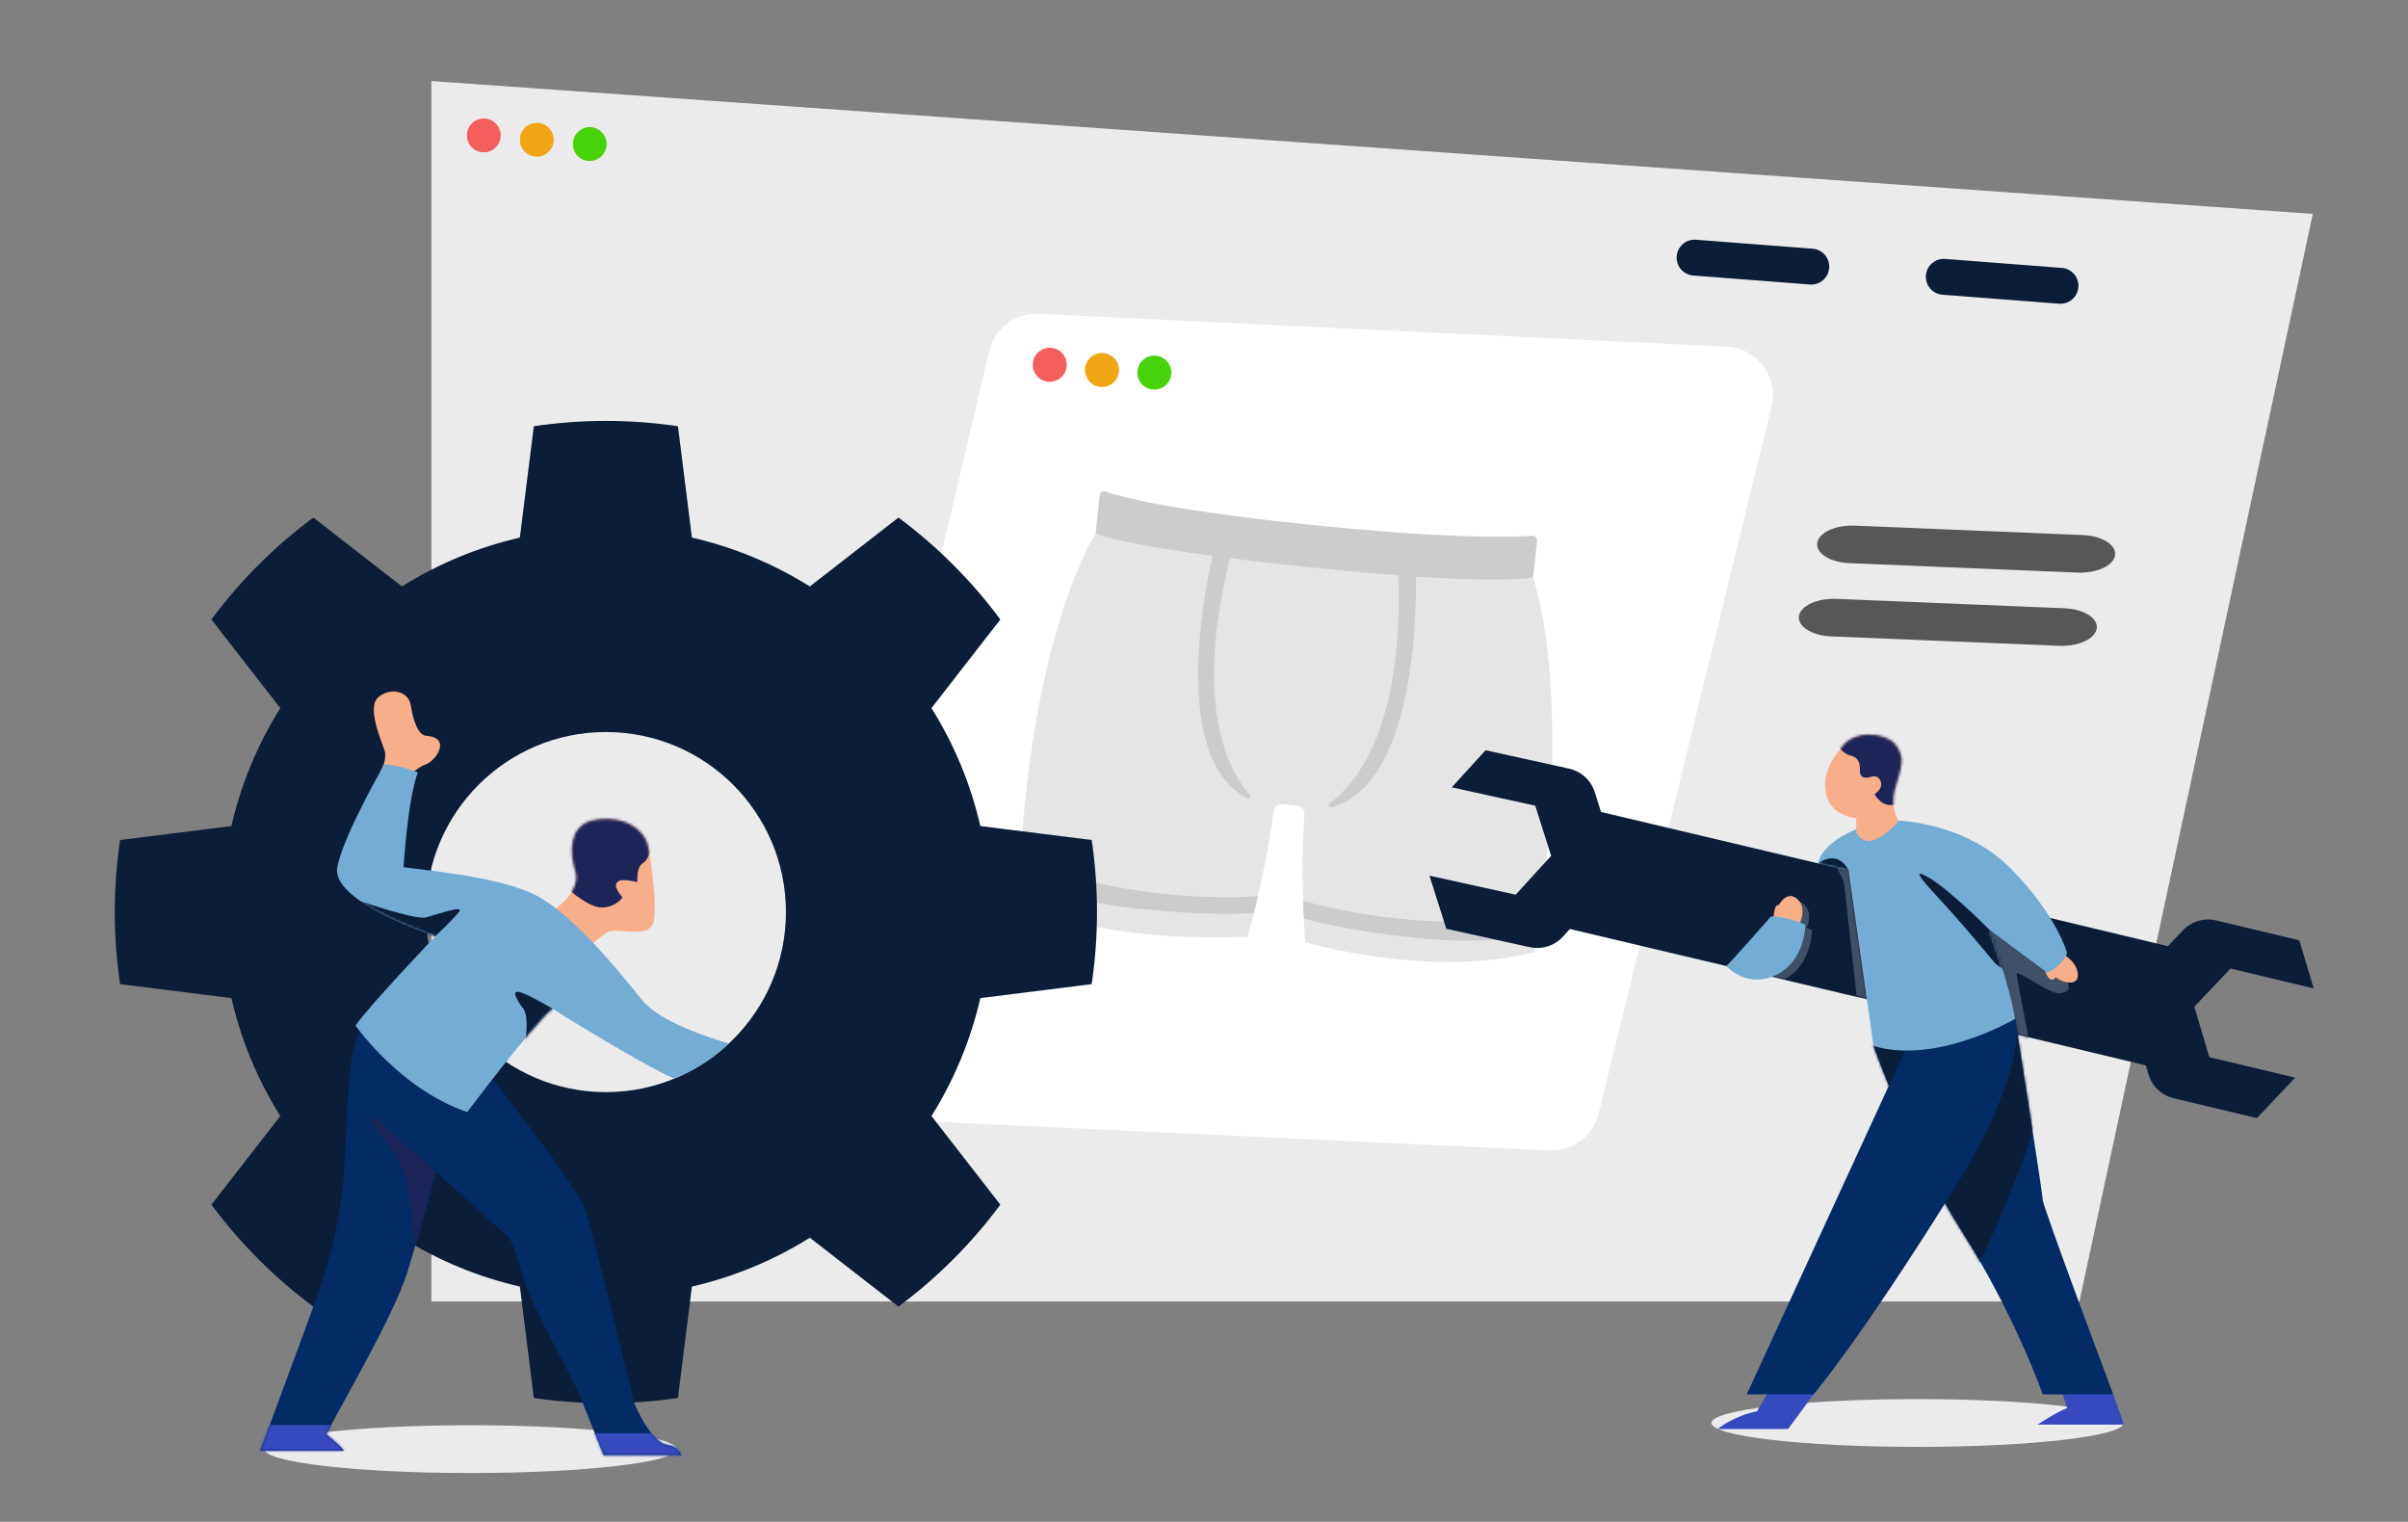 <?xml version="1.0" encoding="UTF-8"?>
<svg width="921px" height="582px" viewBox="0 0 921 582" version="1.1" xmlns="http://www.w3.org/2000/svg" xmlns:xlink="http://www.w3.org/1999/xlink">
    <rect x="0" y="0" width="921" height="582" fill="#808080" stroke="none"/>
    <!-- Generator: Sketch 61.1 (89650) - https://sketch.com -->
    <title>維修頁</title>
    <desc>Created with Sketch.</desc>
    <defs>
        <polygon id="path-1" points="120.156 27.016 11.376 0.956 0.706 46 109.487 72.06"></polygon>
        <path d="M4.117,4.781 L0.585,11.03 C0.585,11.03 14.581,50.891 34.578,82.315 C54.574,113.739 65.299,144.277 65.299,144.277 L92.262,144.277 C92.262,144.277 65.407,72.792 65.299,69.856 C65.191,66.921 54.727,0.632 54.727,0.632 L4.117,4.781 Z" id="path-3"></path>
        <path d="M25.75,0.854 L31.183,0.854 C31.183,0.854 56.648,1.497 74.123,19.208 C91.599,36.92 95.623,51.393 95.623,51.393 C95.623,51.393 94.247,56.219 87.993,58.966 L65.902,42.556 C65.902,42.556 73.496,63.219 75.727,76.632 C75.727,76.632 45.969,94.282 21.585,87.03 L12.105,19.974 L0.411,17.204 C0.411,17.204 1.118,6.542 25.75,0.854 Z" id="path-5"></path>
        <polygon id="path-7" points="108.411 23.204 113.355 24.375 120.105 25.974 127.063 75.193 0.768 45.277 11.437 0.234"></polygon>
        <path d="M5.966,6.419 C5.966,6.419 -1.387,13.886 0.278,23.099 C1.944,32.311 11.971,32.89 11.971,32.89 L11.971,38.277 C11.971,38.277 14.126,43.375 19.433,40.981 C24.739,38.588 28.183,33.854 28.183,33.854 C28.183,33.854 24.607,28.861 26.944,21.132 C29.28,13.404 30.789,9.569 26.944,4.732 C23.334,0.192 10.756,-1.379 5.966,6.419 Z" id="path-9"></path>
        <path d="M37.044,11.199 C37.044,11.199 40.602,31.952 39.025,39.272 C37.448,46.592 24.864,41.39 21.443,43.458 C18.022,45.526 14.807,48.653 14.807,48.653 L0.282,35.429 C0.282,35.429 11.592,28.17 9.092,20.219 C6.591,12.267 7.123,3.386 14.807,1.009 C22.492,-1.369 34.785,1.003 37.044,11.199 Z" id="path-11"></path>
        <path d="M84.543,14.628 C84.543,14.628 121.671,60.522 125.215,71.726 C128.759,82.93 143.551,144.512 143.551,144.512 C143.551,144.512 149.84,160.127 156.628,160.7 C160.331,161.013 161.604,164.502 161.604,164.502 L131.855,164.502 C131.855,164.502 125.204,147.93 122.727,141.673 C120.25,135.417 104.197,107.647 100.669,94.994 C97.14,82.341 95.196,80.893 95.196,80.893 L67.685,56.116 C67.685,56.116 61.773,78.46 56.654,94.994 C51.536,111.528 27.941,151.589 25.831,156.519 C25.831,156.519 31.154,160.833 32.559,162.819 L0.514,162.819 C0.514,162.819 18.609,114.063 21.079,107.051 C23.549,100.038 31.046,80.055 32.559,56.116 C34.073,32.176 33.861,10.603 38.661,2.436 C43.462,-5.731 84.543,14.628 84.543,14.628 Z" id="path-13"></path>
        <path d="M129.886,120.527 C116.485,114.624 83.282,93.769 83.282,93.769 C75.544,100.211 50.696,133.309 50.696,133.309 C24.702,124.337 7.982,100.193 7.982,100.193 C13.752,92.02 38.584,65.978 38.584,65.978 C33.163,64.442 -1.407,51.991 0.998,39.621 C3.402,27.25 19.004,0.328 19.004,0.328 C25.177,0.636 31.79,3.391 31.79,3.391 C27.844,14.403 26.354,39.621 26.354,39.621 C33.963,40.848 63.145,43.072 77.491,50.676 C91.837,58.279 109.711,80.733 117.73,90.634 C124.352,98.81 144.089,105.139 150.764,107.096 C144.722,112.75 137.66,117.33 129.886,120.527 Z" id="path-15"></path>
    </defs>
    <g id="維修頁" stroke="none" stroke-width="1" fill="none" fill-rule="evenodd">
        <g id="Group-6" transform="translate(43, 31)">
            <polygon id="Fill-14" fill="#EBEBEB" points="122 0 122 466.767 752.313 466.767 841.603 50.802"></polygon>
            <path d="M617.434,101.584 C622.968,101.848 628.093,104.572 631.409,109.011 C634.724,113.449 635.883,119.138 634.566,124.519 C620.127,183.544 580.623,345.041 568.436,394.859 C566.328,403.475 558.415,409.394 549.554,408.98 C500.489,406.688 346.577,399.499 288.683,396.794 C283.173,396.537 278.063,393.84 274.741,389.436 C271.418,385.032 270.23,379.377 271.495,374.008 C285.392,315.082 323.524,153.396 335.339,103.291 C337.391,94.594 345.352,88.596 354.277,89.021 C403.789,91.385 559.063,98.798 617.434,101.584 Z" id="Fill-15" fill="#FFFFFF"></path>
            <path d="M142.04,14.392 C145.574,14.392 148.443,17.261 148.443,20.796 C148.443,24.33 145.574,27.199 142.04,27.199 C138.506,27.199 135.636,24.33 135.636,20.796 C135.636,17.261 138.506,14.392 142.04,14.392 Z" id="Fill-63" fill="#F65D5D"></path>
            <path d="M162.298,16.04 C165.833,16.04 168.702,18.909 168.702,22.444 C168.702,25.978 165.833,28.847 162.298,28.847 C158.764,28.847 155.895,25.978 155.895,22.444 C155.895,18.909 158.764,16.04 162.298,16.04 Z" id="Fill-64" fill="#F0A513"></path>
            <path d="M182.557,17.688 C186.091,17.688 188.96,20.557 188.96,24.092 C188.96,27.626 186.091,30.495 182.557,30.495 C179.023,30.495 176.153,27.626 176.153,24.092 C176.153,20.557 179.023,17.688 182.557,17.688 Z" id="Fill-65" fill="#47D30A"></path>
            <g id="Group-14" opacity="0.659" transform="translate(343, 153)">
                <g id="Group-13" transform="translate(109.946, 95.5) rotate(6) translate(-109.946, -95.5) translate(8.551, 10.949)">
                    <path d="M17.034,17.542 C17.034,17.542 -4.904,59.618 2.409,160.756 C2.409,160.756 29.219,173.701 90.969,164.802 C90.969,164.802 94.98,142.542 95.88,115.876 C95.935,114.288 97.232,113.018 98.826,113.018 L104.727,113.018 C106.326,113.018 107.631,114.283 107.68,115.874 C107.88,122.628 108.809,140.818 113.11,164.599 C113.11,164.599 161.856,173.701 200.856,159.137 C200.856,159.137 206.745,67.912 185.216,16.734 L140.497,20.778 C137.347,20.929 65.683,20.718 62.531,20.597 L17.034,17.542 Z" id="Stroke-3" fill="#D8D8D8"></path>
                    <path d="M62.531,20.779 C62.531,20.779 51.355,98.69 85.193,112.22 C86.1,112.585 86.828,111.398 86.104,110.745 C78.017,103.433 60.693,80.321 69.234,20.779 L62.531,20.779 Z" id="Stroke-5" fill="#B2B2B2"></path>
                    <path d="M1.434,144 C1.434,144 39.272,157.668 93.251,148.996 L92.405,155.498 C92.405,155.498 78.467,158.531 47.344,158.531 C16.222,158.531 1.797,151.265 1.797,151.265 L1.434,144 Z" id="Stroke-7" fill="#B2B2B2"></path>
                    <path d="M140.497,20.779 C140.497,20.779 151.673,98.69 117.836,112.22 C116.927,112.585 116.201,111.398 116.925,110.745 C125.012,103.433 142.335,80.321 133.794,20.779 L140.497,20.779 Z" id="Stroke-9" fill="#B2B2B2"></path>
                    <path d="M201.225,144.444 C201.225,144.444 164.6,157.625 110.619,148.953 L111.592,155.577 C111.592,155.577 124.562,158.532 155.684,158.532 C186.808,158.532 201.225,151.265 201.225,151.265 L201.225,144.444 Z" id="Stroke-11" fill="#B2B2B2"></path>
                    <path d="M17.034,2.826 C17.034,1.717 18.078,0.912 19.161,1.175 C24.781,2.531 43.373,5.627 95.962,5.627 C151.884,5.627 176.49,2.124 183.215,0.939 C184.263,0.753 185.216,1.562 185.216,2.62 L185.216,16.733 C185.216,16.733 171.812,21.826 97.672,21.826 C27.81,21.826 17.034,17.542 17.034,17.542 L17.034,2.826 Z" id="Stroke-1" fill="#B2B2B2"></path>
                </g>
            </g>
            <g id="Group" transform="translate(503, 249)">
                <path d="M187.383,255.07 C230.889,255.07 266.21,259.163 266.21,264.205 C266.21,269.247 230.889,273.341 187.383,273.341 C143.878,273.341 108.556,269.247 108.556,264.205 C108.556,259.163 143.878,255.07 187.383,255.07 Z" id="Fill-3" fill="#EBEBEB"></path>
                <g id="Fill-34" transform="translate(172, 57)">
                    <mask id="mask-2" fill="white">
                        <use xlink:href="#path-1"></use>
                    </mask>
                    <use id="Mask" fill="#0B1D37" xlink:href="#path-1"></use>
                    <path d="M58.108,61.015 C58.108,61.015 53.613,38.158 53.318,35.666 C53.024,33.173 65.816,43.488 70.025,42.827 C74.234,42.166 74.317,41.341 70.025,31.501 C65.734,21.662 25.017,2.266 25.017,2.266 L53.296,64.779 L58.108,61.015 Z" fill="#405066" mask="url(#mask-2)"></path>
                </g>
                <path d="M256.771,246.512 L262.262,253.277 L266.432,264.819 L233.316,264.819 C233.316,264.819 240.693,259.956 244.623,258.515 L242.025,250.349 L256.771,246.512 Z" id="Fill-37" fill="#3749BE"></path>
                <g id="Fill-39" transform="translate(170, 109)">
                    <mask id="mask-4" fill="white">
                        <use xlink:href="#path-3"></use>
                    </mask>
                    <use id="Mask" fill="#032B65" xlink:href="#path-3"></use>
                    <path d="M36.309,104.105 C36.309,104.105 59.994,56.516 64.241,32.274 C68.488,8.033 71.803,-10.015 46.423,-10.145 C21.044,-10.276 -6.842,0.632 -6.842,0.632 C-6.842,0.632 26.598,95.545 36.309,104.105 Z" fill="#0B1D37" mask="url(#mask-4)"></path>
                </g>
                <path d="M149.411,246.512 L147.649,253.277 L137.887,266.502 L110.942,266.502 C110.942,266.502 117.189,261.398 125.989,259.758 L131.229,250.736 L149.411,246.512 Z" id="Fill-42" fill="#3749BE"></path>
                <path d="M214.902,104.436 L224.727,109.632 C224.727,109.632 231.223,126.972 200.3,176.434 C164.835,233.16 147.649,253.277 147.649,253.277 L122.08,253.277 L184.351,118.007 L214.902,104.436 Z" id="Fill-43" fill="#032B65"></path>
                <path d="M242.051,84.393 C242.051,84.393 247.739,86.768 248.659,91.966 C249.579,97.164 243.401,96.297 240.29,93.723 C240.29,93.723 237.933,97.621 235.676,89.759 C233.418,81.898 242.051,84.393 242.051,84.393 Z" id="Fill-44" fill="#F9AE8A"></path>
                <g id="Fill-46-+-Fill-48-Mask" transform="translate(149, 33)">
                    <mask id="mask-6" fill="white">
                        <use xlink:href="#path-5"></use>
                    </mask>
                    <use id="Mask" fill="#73ADD4" xlink:href="#path-5"></use>
                    <path d="M71.203,51.393 L65.902,42.556 C65.902,42.556 50.782,27.29 42.624,22.575 C34.467,17.86 42.18,25.711 49.594,33.863 C57.007,42.016 66.172,53.154 67.972,55.245 C69.772,57.336 77.783,61.739 71.203,51.393 Z" id="Fill-46" fill="#0B1D37" mask="url(#mask-6)"></path>
                    <path d="M10.227,29.667 L12.105,19.974 C12.105,19.974 8.558,11.562 0.411,17.204 C-7.737,22.846 10.227,29.667 10.227,29.667 Z" id="Fill-48" fill="#0B1D37" mask="url(#mask-6)"></path>
                </g>
                <g id="Fill-51-+-Fill-53-Mask" transform="translate(41, 27)">
                    <mask id="mask-8" fill="white">
                        <use xlink:href="#path-7"></use>
                    </mask>
                    <use id="Mask" fill="#0B1D37" xlink:href="#path-7"></use>
                    <path d="M93.927,45.527 C94.024,43.754 94.414,40.902 95.926,41.131 C95.926,41.131 99.203,34.904 103.351,39.261 C105.544,41.565 105.182,45.005 104.04,47.857 C105.262,48.301 106.019,48.63 106.019,48.63 C106.019,48.63 106.154,62.409 94.86,67.889 C83.567,73.368 75.739,64.475 75.739,64.475 C76.044,64.781 92.922,45.501 92.922,45.501 C93.253,45.5 93.589,45.509 93.927,45.527 Z" id="Fill-51" fill-opacity="0.249" fill="#DFECF3" mask="url(#mask-8)"></path>
                    <path d="M113.838,21.616 C113.838,21.616 116.252,26.273 117.492,28.664 C117.965,29.577 118.267,30.57 118.382,31.592 C119.326,39.985 123.79,79.687 123.79,79.687 L149.842,75.193 L129.585,14.621 L113.838,21.616 Z" id="Fill-53" fill-opacity="0.249" fill="#DFECF3" mask="url(#mask-8)"></path>
                </g>
                <g id="Fill-56" transform="translate(152, 0)">
                    <mask id="mask-10" fill="white">
                        <use xlink:href="#path-9"></use>
                    </mask>
                    <use id="Mask" fill="#F9AE8A" xlink:href="#path-9"></use>
                    <path d="M4.882,4.732 C4.882,4.732 6.179,8.006 9.724,8.935 C13.269,9.864 13.443,12.397 13.346,14.824 C13.249,17.252 15.272,17.896 17.632,17.074 C19.991,16.252 21.977,18.137 21.383,20.859 C21.091,22.215 18.981,23.735 18.981,23.735 C18.981,23.735 21.969,29.553 27.359,27.454 C32.749,25.355 34.515,6.151 32.047,2.128 C29.58,-1.895 13.708,-1.851 10.958,-0.612 C8.207,0.626 4.882,4.732 4.882,4.732 Z" fill="#1C2458" mask="url(#mask-10)"></path>
                </g>
                <path d="M132.364,71.842 C132.364,71.842 132.208,65.755 134.39,66.084 C134.39,66.084 137.668,59.858 141.815,64.215 C145.962,68.572 140.973,76.991 138.845,77.816 C136.717,78.642 132.364,71.842 132.364,71.842 Z" id="Fill-59" fill="#F9AE8A"></path>
                <path d="M114.203,89.429 C114.203,89.429 122.031,98.322 133.325,92.843 C144.618,87.363 144.483,73.584 144.483,73.584 C144.483,73.584 137.242,70.438 131.387,70.455 C131.387,70.455 114.508,89.734 114.203,89.429 Z" id="Fill-60" fill="#73ADD4"></path>
                <path d="M9.259,21.099 L22.204,6.93 C22.204,6.93 42.67,11.435 54.109,13.952 C58.759,14.976 62.509,18.402 63.948,22.941 C67.487,34.106 73.819,54.083 73.819,54.083 C73.819,54.083 59.685,69.555 51.785,78.202 C48.574,81.717 43.731,83.252 39.081,82.229 C27.642,79.711 7.176,75.206 7.176,75.206 L0.739,54.897 L33.709,62.154 L47.275,47.303 L41.198,28.129 L9.259,21.099 Z" id="Fill-61" fill="#0B1D37"></path>
                <path d="M338.91,98.016 L333.45,79.619 C333.45,79.619 313.067,74.744 301.676,72.019 C297.045,70.911 292.175,72.358 288.901,75.814 C280.845,84.317 266.432,99.53 266.432,99.53 C266.432,99.53 272.401,119.618 275.736,130.846 C277.092,135.41 280.78,138.904 285.411,140.011 C296.802,142.736 317.18,147.612 317.18,147.612 L331.84,132.146 L299.003,124.292 L293.274,105.01 L307.108,90.408 L338.91,98.016 Z" id="Fill-62" fill="#0B1D37"></path>
            </g>
            <g id="Group-3" transform="translate(135, 14)">
                <path d="M7.04,0.392 C10.574,0.392 13.443,3.261 13.443,6.796 C13.443,10.33 10.574,13.199 7.04,13.199 C3.506,13.199 0.636,10.33 0.636,6.796 C0.636,3.261 3.506,0.392 7.04,0.392 Z" id="Fill-63" fill="#F65D5D"></path>
                <path d="M27.298,2.04 C30.833,2.04 33.702,4.909 33.702,8.444 C33.702,11.978 30.833,14.847 27.298,14.847 C23.764,14.847 20.895,11.978 20.895,8.444 C20.895,4.909 23.764,2.04 27.298,2.04 Z" id="Fill-64" fill="#F0A513"></path>
                <path d="M47.557,3.688 C51.091,3.688 53.96,6.557 53.96,10.092 C53.96,13.626 51.091,16.495 47.557,16.495 C44.023,16.495 41.153,13.626 41.153,10.092 C41.153,6.557 44.023,3.688 47.557,3.688 Z" id="Fill-65" fill="#47D30A"></path>
                <path d="M521.609,57.487 C521.749,55.673 521.162,53.877 519.978,52.495 C518.794,51.113 517.109,50.258 515.294,50.118 C504.073,49.254 481.886,47.545 470.664,46.68 C468.85,46.54 467.054,47.127 465.672,48.311 C464.29,49.495 463.435,51.18 463.296,52.995 C463.295,52.996 463.295,52.997 463.295,52.998 C463.155,54.812 463.742,56.608 464.926,57.99 C466.111,59.372 467.795,60.227 469.61,60.367 C480.831,61.231 503.018,62.941 514.24,63.805 C516.054,63.945 517.85,63.358 519.232,62.174 C520.614,60.99 521.469,59.305 521.609,57.49 C521.609,57.489 521.609,57.488 521.609,57.487 Z" id="Fill-66" fill="#0B1D37"></path>
                <path d="M616.93,64.831 C617.07,63.017 616.483,61.221 615.298,59.839 C614.114,58.457 612.43,57.602 610.615,57.462 C599.394,56.598 577.206,54.888 565.985,54.024 C564.171,53.884 562.375,54.471 560.993,55.655 C559.611,56.839 558.756,58.524 558.616,60.339 C558.616,60.34 558.616,60.341 558.616,60.342 C558.476,62.156 559.063,63.952 560.247,65.334 C561.431,66.716 563.116,67.571 564.931,67.711 C576.152,68.575 598.339,70.284 609.561,71.149 C611.375,71.289 613.171,70.702 614.553,69.518 C615.935,68.334 616.79,66.649 616.929,64.834 C616.929,64.833 616.93,64.832 616.93,64.831 Z" id="Fill-67" fill="#0B1D37"></path>
            </g>
            <g id="Group-2" transform="translate(0, 129)">
                <path d="M136.916,385.07 C180.422,385.07 215.743,389.163 215.743,394.205 C215.743,399.247 180.422,403.341 136.916,403.341 C93.41,403.341 58.089,399.247 58.089,394.205 C58.089,389.163 93.41,385.07 136.916,385.07 Z" id="Fill-4" fill="#EBEBEB"></path>
                <path d="M216.298,3.006 C198.023,0.295 179.449,0.295 161.174,3.006 L155.836,45.595 C139.864,49.264 124.618,55.579 110.729,64.279 L76.84,37.938 C62.001,48.944 48.867,62.078 37.861,76.917 L64.202,110.806 C55.502,124.695 49.187,139.941 45.518,155.913 L2.929,161.251 C0.218,179.526 0.218,198.1 2.929,216.375 L45.518,221.713 C49.187,237.685 55.502,252.931 64.202,266.82 L37.861,300.709 C48.867,315.548 62.001,328.682 76.84,339.688 L110.729,313.347 C124.618,322.047 139.864,328.362 155.836,332.031 L161.174,374.62 C179.449,377.331 198.023,377.331 216.298,374.62 L221.636,332.031 C237.608,328.362 252.854,322.047 266.743,313.347 L300.632,339.688 C315.471,328.682 328.605,315.548 339.61,300.709 L313.27,266.82 C321.97,252.931 328.285,237.685 331.954,221.713 L374.543,216.375 C377.254,198.1 377.254,179.526 374.543,161.251 L331.954,155.913 C328.285,139.941 321.97,124.695 313.27,110.806 L339.61,76.917 C328.605,62.078 315.471,48.944 300.632,37.938 L266.743,64.279 C252.854,55.579 237.608,49.264 221.636,45.595 L216.298,3.006 Z M188.736,119.952 C226.741,119.952 257.597,150.807 257.597,188.813 C257.597,226.819 226.741,257.674 188.736,257.674 C150.73,257.674 119.875,226.819 119.875,188.813 C119.875,150.807 150.73,119.952 188.736,119.952 Z" id="Fill-16" fill="#0B1D37"></path>
                <g id="Fill-18" transform="translate(168, 153)">
                    <mask id="mask-12" fill="white">
                        <use xlink:href="#path-11"></use>
                    </mask>
                    <use id="Mask" fill="#F9AE8A" xlink:href="#path-11"></use>
                    <path d="M39.428,6.955 C39.428,6.955 37.778,15.232 35.102,16.92 C32.426,18.607 32.908,22.215 32.703,24.406 C32.703,24.406 26.744,22.556 25.041,24.406 C23.338,26.256 27.102,30.201 27.102,30.201 C27.102,30.201 25.021,33.567 19.855,34.064 C14.689,34.561 6.852,27.462 6.852,27.462 C6.852,27.462 0.204,6.397 0.282,4.234 C0.36,2.07 21.134,-18.109 39.428,6.955" fill="#1C2458" mask="url(#mask-12)"></path>
                </g>
                <g id="Fill-22-+-Fill-24-+-Fill-25-Mask" transform="translate(56, 232)">
                    <mask id="mask-14" fill="white">
                        <use xlink:href="#path-13"></use>
                    </mask>
                    <use id="Mask" fill="#032B65" xlink:href="#path-13"></use>
                    <path d="M70.969,71.726 C70.539,69.902 67.685,56.116 67.685,56.116 C67.685,56.116 51.053,41.916 46.934,37.646 C42.815,33.376 41.019,35.476 45.603,40.825 C50.187,46.174 55.214,53.561 56.654,61.561 C58.094,69.561 59.826,84.398 59.826,84.398 C59.826,84.398 71.4,73.549 70.969,71.726 Z" id="Fill-22" fill="#1C2458" mask="url(#mask-14)"></path>
                    <polygon id="Fill-24" fill="#3749BE" mask="url(#mask-14)" points="123.191 183.256 180.464 183.256 180.464 156.113 123.191 156.113"></polygon>
                    <polygon id="Fill-25" fill="#3749BE" mask="url(#mask-14)" points="-5.531 180.121 51.742 180.121 51.742 152.978 -5.531 152.978"></polygon>
                </g>
                <path d="M111.354,138.546 C111.354,138.546 116.011,133.666 119.876,132.328 C123.741,130.989 129.925,122.019 119.876,121.398 C116.765,120.925 114.933,115.195 114.13,109.773 C113.327,104.35 106.422,102.705 101.758,106.579 C97.094,110.453 102.925,123.27 104.191,127.409 C104.979,131.072 102.569,134.858 102.569,134.858 L111.354,138.546 Z" id="Fill-27" fill="#F9AE8A"></path>
                <g id="Fill-29-+-Fill-31-Mask" transform="translate(85, 132)">
                    <mask id="mask-16" fill="white">
                        <use xlink:href="#path-15"></use>
                    </mask>
                    <use id="Mask" fill="#73ADD4" xlink:href="#path-15"></use>
                    <path d="M86.772,115.391 L83.282,93.769 C83.282,93.769 77.345,90.107 72.156,87.893 C66.966,85.678 69.298,90.055 72.156,93.769 C75.014,97.483 72.156,111.78 72.156,111.78 L86.772,115.391 Z" id="Fill-29" fill="#0B1D37" mask="url(#mask-16)"></path>
                    <path d="M20.534,72.947 L38.584,65.978 C38.584,65.978 45.145,59.774 47.512,56.813 C49.879,53.852 39.014,57.797 34.904,58.853 C30.795,59.908 9.899,52.644 9.899,52.644 L20.534,72.947 Z" id="Fill-31" fill="#0B1D37" mask="url(#mask-16)"></path>
                </g>
            </g>
        </g>
        <path d="M401.501,133 C405.088,133 408,135.912 408,139.501 C408,143.088 405.088,146 401.501,146 C397.913,146 395,143.088 395,139.501 C395,135.912 397.913,133 401.501,133 Z" id="Fill-63" fill="#F65D5D"></path>
        <path d="M421.499,135 C425.088,135 428,137.912 428,141.501 C428,145.088 425.088,148 421.499,148 C417.912,148 415,145.088 415,141.501 C415,137.912 417.912,135 421.499,135 Z" id="Fill-64" fill="#F0A513"></path>
        <path d="M441.501,136 C445.088,136 448,138.912 448,142.501 C448,146.088 445.088,149 441.501,149 C437.913,149 435,146.088 435,142.501 C435,138.912 437.913,136 441.501,136 Z" id="Fill-65" fill="#47D30A"></path>
        <path d="M808.96,212.354 C809.234,210.451 808.087,208.568 805.772,207.119 C803.459,205.67 800.169,204.773 796.623,204.626 C774.702,203.72 731.357,201.927 709.436,201.021 C705.892,200.875 702.383,201.49 699.683,202.732 C696.984,203.973 695.313,205.74 695.04,207.643 C695.04,207.644 695.04,207.645 695.04,207.646 C694.766,209.549 695.913,211.432 698.226,212.881 C700.539,214.33 703.831,215.227 707.377,215.374 C729.298,216.28 772.641,218.072 794.564,218.979 C798.108,219.125 801.617,218.51 804.317,217.268 C807.016,216.027 808.687,214.26 808.958,212.357 C808.958,212.356 808.96,212.355 808.96,212.354 Z" id="Fill-67" fill="#575757"></path>
        <path d="M801.96,240.354 C802.234,238.451 801.087,236.568 798.772,235.119 C796.459,233.67 793.169,232.773 789.623,232.626 C767.702,231.72 724.357,229.927 702.436,229.021 C698.892,228.875 695.383,229.49 692.683,230.732 C689.984,231.973 688.313,233.74 688.04,235.643 C688.04,235.644 688.04,235.645 688.04,235.646 C687.766,237.549 688.913,239.432 691.226,240.881 C693.539,242.33 696.831,243.227 700.377,243.374 C722.298,244.28 765.641,246.072 787.564,246.979 C791.108,247.125 794.617,246.51 797.317,245.268 C800.016,244.027 801.687,242.26 801.958,240.357 C801.958,240.356 801.96,240.355 801.96,240.354 Z" id="Fill-67-Copy" fill="#575757"></path>
    </g>
</svg>